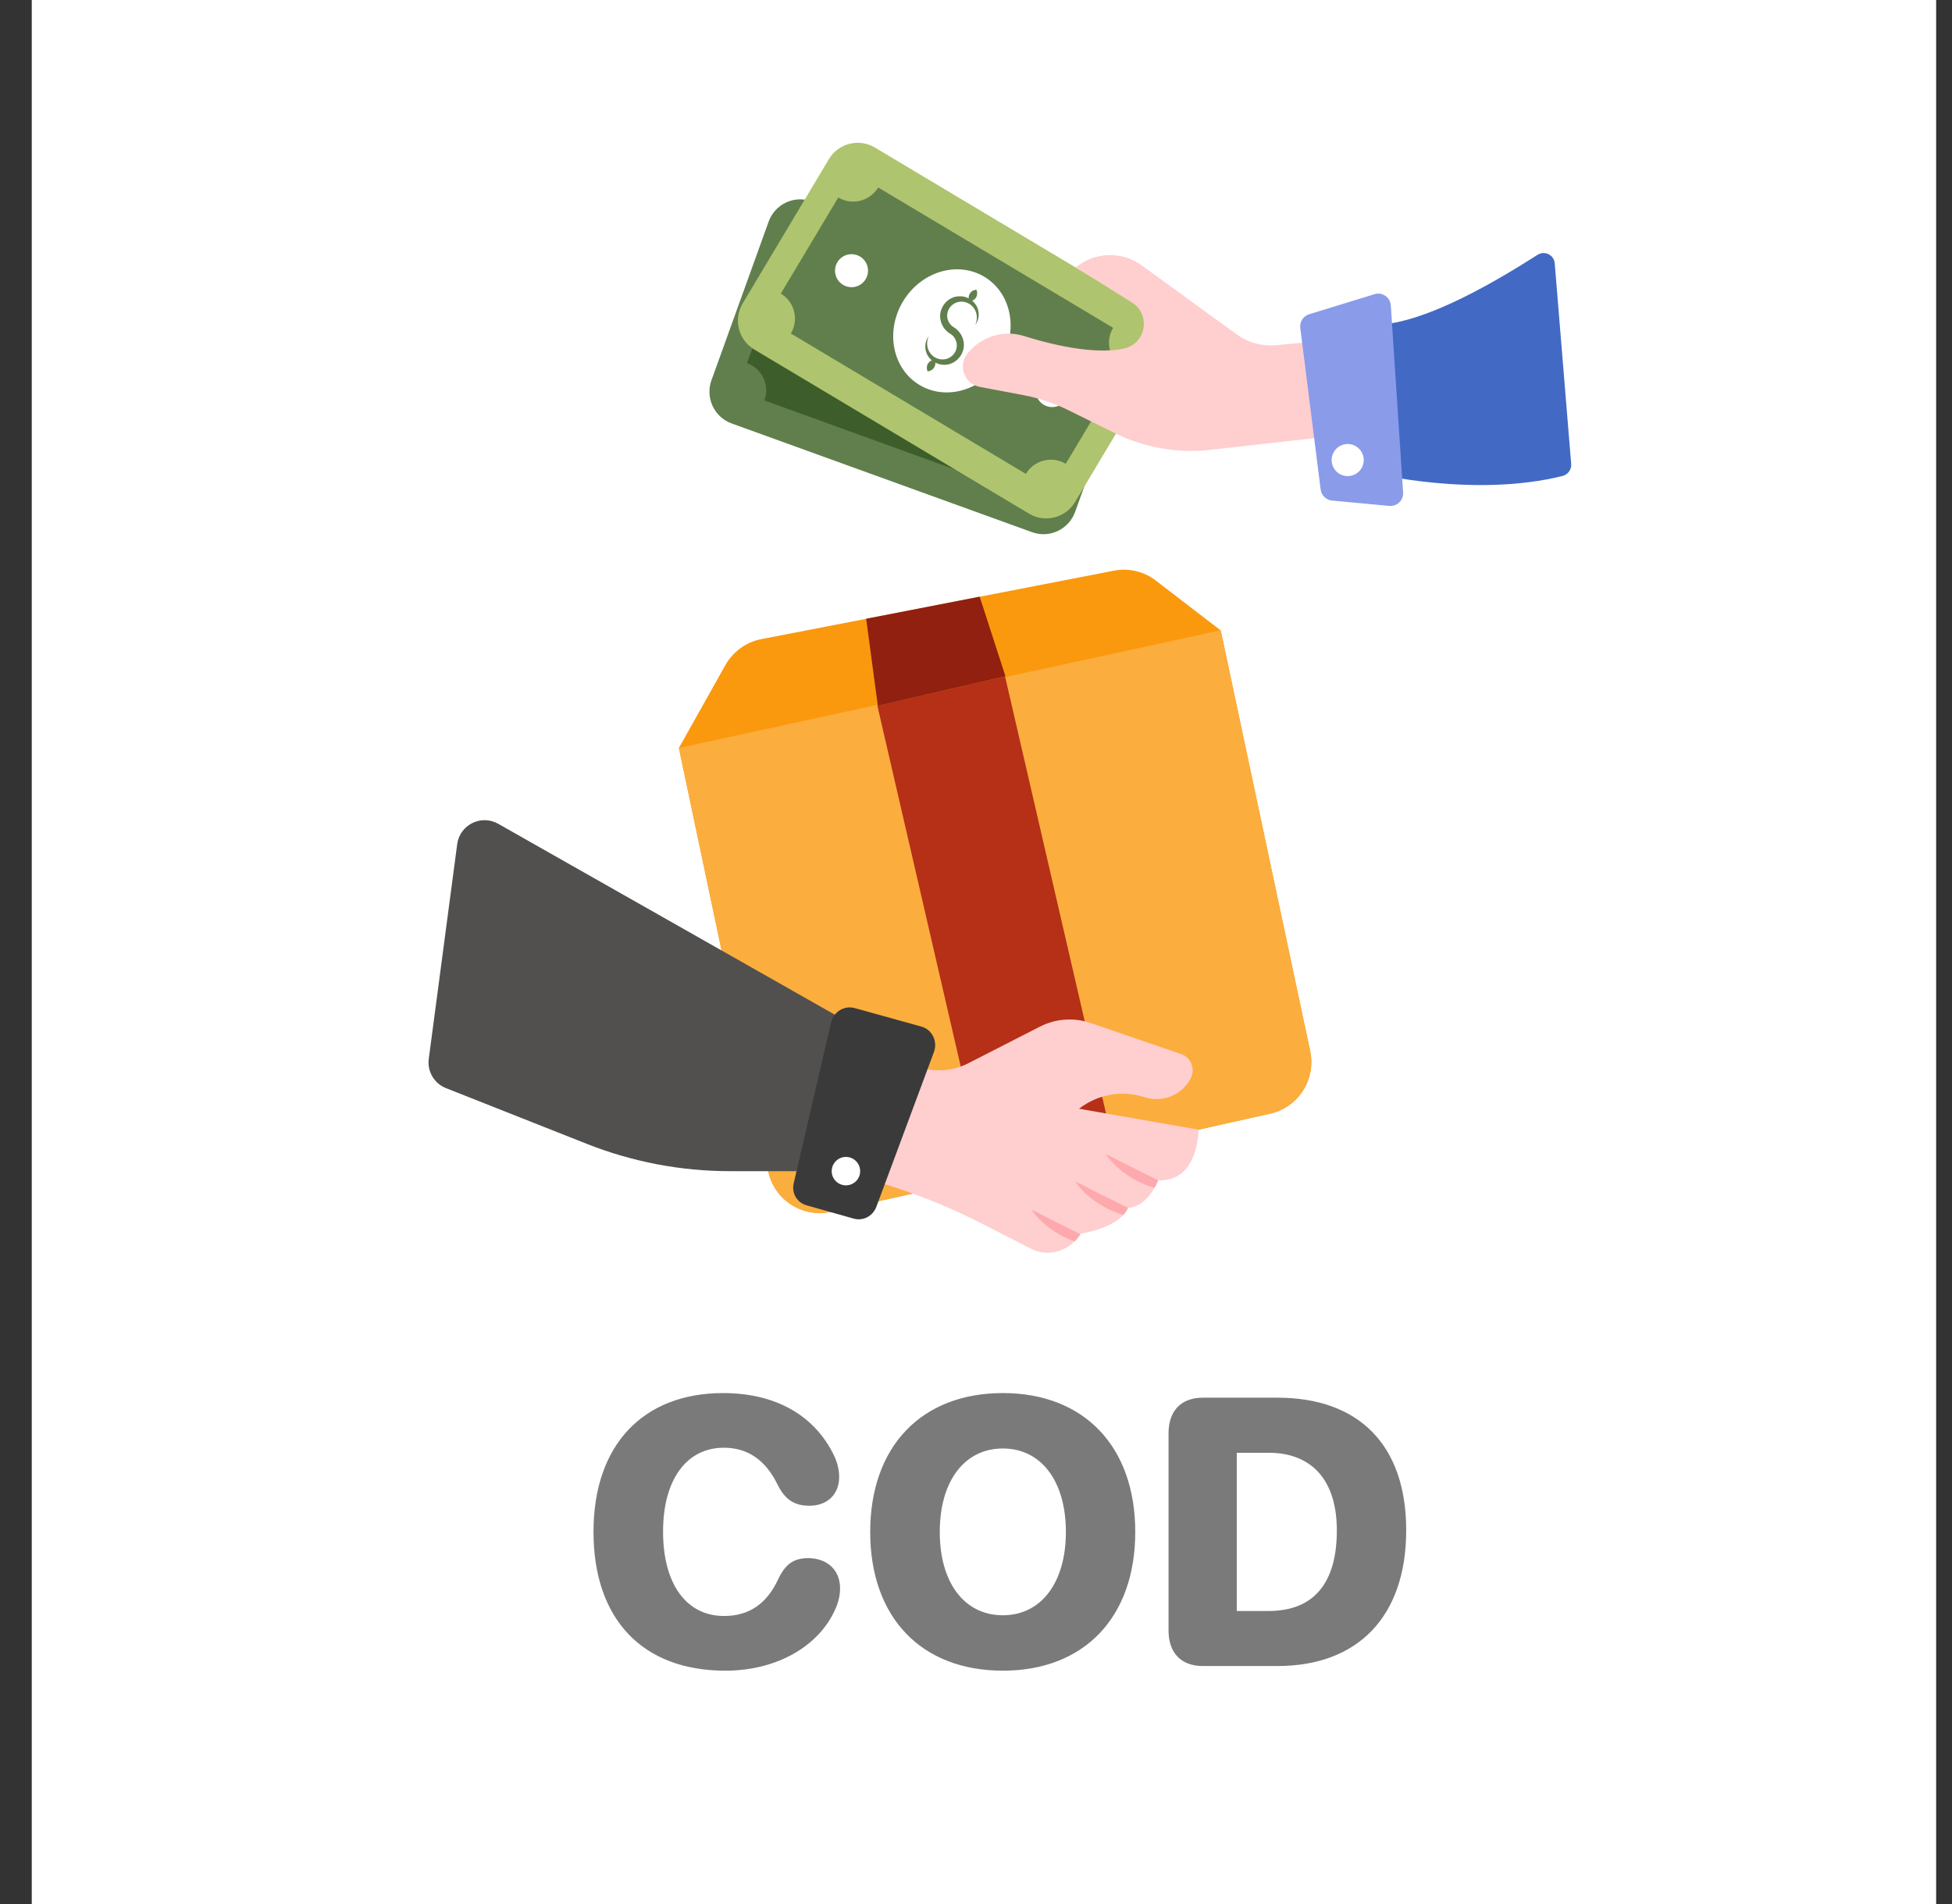 <svg width="41" height="40" viewBox="0 0 41 40" fill="none" xmlns="http://www.w3.org/2000/svg">
<rect x="0" y="0" width="41" height="40" fill="#333333" stroke="none"/>
<rect width="40" height="40" transform="translate(0.667)" fill="white"/>
<path d="M26.675 23.396L17.462 25.457C17.458 25.457 17.45 25.461 17.446 25.461C16.85 25.585 16.266 25.209 16.138 24.613C16.134 24.609 16.134 24.609 16.134 24.605L14.259 15.714L15.236 13.972C15.397 13.691 15.67 13.488 15.993 13.426L18.195 13L20.579 12.536L23.397 11.989C23.707 11.928 24.035 12.006 24.283 12.201L25.64 13.244L27.519 22.08C27.644 22.676 27.271 23.264 26.675 23.396Z" fill="#FA990E"/>
<path d="M26.675 23.397L17.461 25.456C17.457 25.456 17.45 25.459 17.446 25.459C16.85 25.583 16.265 25.208 16.137 24.612C16.134 24.608 16.134 24.608 16.134 24.604L14.259 15.713L25.64 13.242L27.518 22.081C27.646 22.677 27.271 23.262 26.675 23.397Z" fill="#FBAD3E"/>
<path d="M18.429 14.828L21.11 14.209L23.398 24.115L20.717 24.734L18.429 14.828Z" fill="#B53016"/>
<path d="M23.783 7.421L22.581 10.756C22.449 11.122 22.044 11.313 21.679 11.181L15.365 8.895C15.001 8.763 14.811 8.356 14.943 7.99L16.145 4.655C16.279 4.285 16.683 4.098 17.047 4.23L23.361 6.516C23.725 6.648 23.916 7.051 23.783 7.421Z" fill="#617F4D"/>
<path d="M23.037 7.779L22.237 9.999C21.92 9.884 21.57 10.05 21.455 10.368L16.056 8.413C16.171 8.095 16.007 7.743 15.69 7.628L16.491 5.408C16.807 5.523 17.158 5.357 17.273 5.039L22.671 6.994C22.557 7.313 22.721 7.664 23.037 7.779Z" fill="#3D5E2A"/>
<path d="M17.477 6.897C17.515 6.709 17.393 6.526 17.206 6.488C17.018 6.451 16.836 6.573 16.798 6.761C16.76 6.949 16.881 7.132 17.069 7.17C17.256 7.207 17.439 7.085 17.477 6.897Z" fill="#255299"/>
<path d="M22.085 8.569C22.123 8.381 22.002 8.198 21.814 8.16C21.627 8.122 21.444 8.244 21.406 8.433C21.369 8.621 21.49 8.804 21.677 8.842C21.865 8.879 22.047 8.757 22.085 8.569Z" fill="#255299"/>
<path d="M20.492 8.102C20.736 7.41 20.429 6.67 19.805 6.45C19.181 6.229 18.477 6.612 18.233 7.305C17.988 7.997 18.296 8.737 18.919 8.957C19.543 9.178 20.247 8.795 20.492 8.102Z" fill="#8A9BEA"/>
<path d="M19.673 8.022C19.671 7.85 19.551 7.689 19.39 7.632C19.285 7.596 19.207 7.494 19.201 7.382C19.191 7.269 19.256 7.154 19.359 7.099C19.462 7.043 19.602 7.053 19.701 7.132C19.802 7.209 19.854 7.353 19.821 7.491C19.888 7.364 19.862 7.188 19.752 7.076C19.725 7.048 19.694 7.025 19.66 7.006C19.671 6.999 19.68 6.992 19.688 6.985C19.707 6.966 19.72 6.945 19.728 6.923C19.736 6.901 19.739 6.876 19.737 6.85C19.733 6.823 19.726 6.795 19.704 6.762C19.665 6.773 19.642 6.79 19.622 6.808C19.603 6.827 19.59 6.848 19.582 6.87C19.574 6.893 19.571 6.917 19.574 6.943C19.575 6.953 19.577 6.963 19.58 6.973C19.569 6.97 19.558 6.966 19.547 6.964C19.468 6.947 19.384 6.957 19.308 6.989C19.154 7.051 19.049 7.217 19.054 7.389C19.057 7.561 19.176 7.721 19.337 7.778C19.443 7.814 19.521 7.916 19.527 8.029C19.537 8.141 19.472 8.257 19.368 8.311C19.265 8.367 19.125 8.358 19.027 8.278C18.926 8.201 18.873 8.058 18.906 7.919C18.84 8.046 18.866 8.222 18.976 8.334C19.002 8.362 19.033 8.385 19.067 8.404C19.056 8.411 19.047 8.418 19.039 8.425C19.02 8.444 19.007 8.465 18.999 8.487C18.991 8.51 18.988 8.534 18.991 8.56C18.994 8.587 19.001 8.615 19.024 8.648C19.062 8.637 19.085 8.62 19.105 8.602C19.124 8.583 19.137 8.562 19.145 8.54C19.153 8.518 19.157 8.493 19.154 8.467C19.153 8.457 19.151 8.447 19.148 8.437C19.235 8.462 19.332 8.46 19.419 8.421C19.573 8.359 19.679 8.193 19.673 8.022Z" fill="white"/>
<path d="M17.396 6.94C17.433 6.752 17.312 6.569 17.125 6.531C16.937 6.493 16.755 6.616 16.717 6.804C16.679 6.992 16.8 7.175 16.988 7.213C17.175 7.25 17.358 7.128 17.396 6.94Z" fill="#8A9BEA"/>
<path d="M22.006 8.612C22.044 8.424 21.922 8.241 21.735 8.203C21.548 8.165 21.365 8.287 21.327 8.476C21.29 8.664 21.411 8.847 21.598 8.885C21.785 8.922 21.968 8.8 22.006 8.612Z" fill="#8A9BEA"/>
<path d="M24.392 7.516L22.58 10.548C22.381 10.881 21.947 10.991 21.614 10.791L15.842 7.342C15.509 7.143 15.399 6.709 15.598 6.376L17.41 3.344C17.611 3.007 18.044 2.901 18.377 3.1L24.149 6.549C24.482 6.748 24.593 7.179 24.392 7.516Z" fill="#AEC46E"/>
<path d="M23.591 7.725L22.385 9.744C22.096 9.571 21.72 9.666 21.547 9.955L16.611 7.006C16.784 6.716 16.69 6.34 16.4 6.168L17.607 4.149C17.896 4.322 18.272 4.227 18.445 3.938L23.38 6.887C23.207 7.176 23.302 7.552 23.591 7.725Z" fill="#617F4D"/>
<path d="M22.189 8.529C22.381 8.529 22.536 8.374 22.536 8.182C22.536 7.991 22.381 7.836 22.189 7.836C21.998 7.836 21.843 7.991 21.843 8.182C21.843 8.374 21.998 8.529 22.189 8.529Z" fill="#255299"/>
<path d="M21.023 7.566C21.398 6.938 21.242 6.154 20.674 5.814C20.105 5.474 19.34 5.708 18.965 6.336C18.59 6.964 18.746 7.748 19.314 8.088C19.882 8.428 20.647 8.194 21.023 7.566Z" fill="white"/>
<path d="M20.24 7.313C20.27 7.144 20.183 6.964 20.036 6.877C19.939 6.822 19.881 6.707 19.897 6.596C19.908 6.484 19.994 6.384 20.106 6.35C20.218 6.315 20.353 6.351 20.435 6.448C20.52 6.542 20.544 6.693 20.486 6.822C20.575 6.711 20.583 6.534 20.497 6.403C20.476 6.371 20.449 6.342 20.42 6.317C20.431 6.312 20.441 6.307 20.451 6.301C20.473 6.287 20.49 6.269 20.502 6.248C20.514 6.228 20.522 6.205 20.524 6.179C20.526 6.152 20.524 6.123 20.509 6.086C20.468 6.09 20.442 6.102 20.419 6.116C20.398 6.131 20.381 6.148 20.369 6.169C20.357 6.189 20.349 6.212 20.346 6.239C20.346 6.248 20.346 6.259 20.347 6.269C20.337 6.264 20.327 6.258 20.316 6.254C20.242 6.222 20.157 6.216 20.077 6.232C19.914 6.263 19.779 6.406 19.752 6.575C19.722 6.743 19.809 6.924 19.956 7.01C20.053 7.065 20.11 7.181 20.095 7.292C20.084 7.403 19.998 7.504 19.886 7.538C19.774 7.573 19.638 7.537 19.556 7.44C19.471 7.345 19.447 7.195 19.506 7.065C19.417 7.177 19.409 7.354 19.495 7.485C19.516 7.517 19.542 7.546 19.572 7.571C19.56 7.575 19.55 7.581 19.541 7.586C19.519 7.601 19.502 7.619 19.49 7.639C19.478 7.66 19.47 7.683 19.468 7.709C19.466 7.736 19.468 7.765 19.483 7.802C19.523 7.798 19.549 7.786 19.572 7.772C19.594 7.757 19.611 7.739 19.623 7.719C19.636 7.698 19.643 7.675 19.646 7.649C19.646 7.639 19.646 7.629 19.645 7.618C19.726 7.66 19.822 7.676 19.915 7.655C20.078 7.624 20.213 7.481 20.24 7.313Z" fill="#617F4D"/>
<path d="M17.886 6.033C18.077 6.033 18.232 5.878 18.232 5.686C18.232 5.495 18.077 5.34 17.886 5.34C17.694 5.34 17.539 5.495 17.539 5.686C17.539 5.878 17.694 6.033 17.886 6.033Z" fill="white"/>
<path d="M22.1 8.552C22.292 8.552 22.447 8.397 22.447 8.206C22.447 8.014 22.292 7.859 22.1 7.859C21.909 7.859 21.754 8.014 21.754 8.206C21.754 8.397 21.909 8.552 22.1 8.552Z" fill="white"/>
<path d="M17.81 21.473L10.464 17.306C10.107 17.104 9.657 17.327 9.603 17.735L9.006 22.245C8.971 22.509 9.12 22.762 9.368 22.86L12.332 24.033C13.286 24.41 14.303 24.604 15.33 24.604H16.73L17.81 21.473Z" fill="#51504F"/>
<path d="M33.001 9.745C33.012 9.859 32.937 9.966 32.826 9.998C30.977 10.461 28.851 9.943 28.851 9.943V6.826C29.948 6.826 31.595 5.797 32.296 5.353C32.446 5.258 32.644 5.357 32.656 5.535L33.001 9.745Z" fill="#4269C4"/>
<path d="M27.765 7.165L27.603 9.205L25.425 9.45C24.732 9.53 24.031 9.403 23.405 9.094L22.443 8.619C22.141 8.47 21.821 8.362 21.49 8.3L20.578 8.128C20.26 8.068 20.116 7.692 20.314 7.436C20.584 7.089 21.05 6.916 21.508 7.059L21.746 7.13C22.64 7.382 23.225 7.402 23.606 7.322C24.072 7.224 24.179 6.608 23.776 6.356L22.597 5.617C22.997 5.289 23.568 5.273 23.983 5.577L25.979 7.027C26.213 7.197 26.498 7.276 26.783 7.253L27.765 7.165Z" fill="#FFCECF"/>
<path d="M29.471 10.343C29.483 10.508 29.344 10.643 29.179 10.628L27.979 10.516C27.855 10.504 27.754 10.407 27.739 10.283L27.311 6.889C27.296 6.762 27.375 6.638 27.499 6.601L28.868 6.181C29.033 6.128 29.201 6.245 29.213 6.417L29.471 10.343Z" fill="#8A9BEA"/>
<path d="M28.307 10.002C28.493 10.002 28.644 9.851 28.644 9.665C28.644 9.479 28.493 9.328 28.307 9.328C28.121 9.328 27.97 9.479 27.97 9.665C27.97 9.851 28.121 10.002 28.307 10.002Z" fill="white"/>
<path d="M25.176 23.732C25.114 24.866 24.406 24.795 24.332 24.795H24.328C24.303 24.853 24.278 24.907 24.249 24.953C24.021 25.354 23.752 25.375 23.698 25.375C23.694 25.375 23.69 25.375 23.69 25.375C23.669 25.428 23.636 25.478 23.595 25.524C23.322 25.826 22.697 25.917 22.697 25.917C22.697 25.921 22.693 25.921 22.693 25.925C22.66 25.983 22.618 26.033 22.573 26.078C22.569 26.078 22.569 26.078 22.569 26.078C22.424 26.231 22.213 26.318 22.002 26.318C21.881 26.318 21.761 26.289 21.65 26.231L20.607 25.697C20.015 25.395 19.402 25.143 18.769 24.936L17.768 24.605L18.488 22.072L19.166 22.37C19.543 22.531 19.969 22.527 20.338 22.337L21.844 21.567C22.18 21.397 22.56 21.372 22.912 21.493L24.816 22.146C24.965 22.2 25.052 22.345 25.052 22.486C25.052 22.531 25.039 22.589 25.019 22.635C24.882 22.92 24.596 23.09 24.29 23.09C24.203 23.09 24.12 23.078 24.034 23.049C23.566 22.895 23.057 22.991 22.668 23.289V23.293L25.176 23.732Z" fill="#FFCECF"/>
<path d="M19.62 22.091L18.405 25.358C18.326 25.556 18.124 25.658 17.921 25.598L16.95 25.324C16.74 25.268 16.62 25.065 16.672 24.855L17.46 21.465C17.52 21.248 17.741 21.116 17.959 21.18L19.354 21.567C19.575 21.63 19.695 21.866 19.62 22.091Z" fill="#3A3A3A"/>
<path d="M17.768 24.902C17.933 24.902 18.067 24.769 18.067 24.604C18.067 24.439 17.933 24.305 17.768 24.305C17.603 24.305 17.469 24.439 17.469 24.604C17.469 24.769 17.603 24.902 17.768 24.902Z" fill="white"/>
<path d="M24.326 24.797C24.302 24.854 24.277 24.908 24.248 24.954C24.136 24.921 24.024 24.875 23.917 24.826C23.648 24.689 23.395 24.498 23.226 24.246C23.366 24.308 23.49 24.383 23.623 24.445L24.008 24.639L24.326 24.797Z" fill="#FEA9AD"/>
<path d="M23.699 25.375C23.695 25.375 23.691 25.375 23.691 25.375C23.67 25.428 23.637 25.478 23.596 25.524C23.484 25.491 23.381 25.449 23.277 25.4C23.008 25.263 22.76 25.077 22.586 24.824C22.727 24.882 22.855 24.957 22.983 25.023L23.368 25.213L23.699 25.375Z" fill="#FEA9AD"/>
<path d="M22.692 25.927C22.659 25.985 22.618 26.035 22.573 26.08C22.568 26.08 22.568 26.08 22.568 26.08C22.498 26.056 22.423 26.023 22.357 25.989C22.088 25.857 21.84 25.666 21.666 25.414C21.807 25.476 21.935 25.551 22.063 25.613L22.448 25.807L22.692 25.927Z" fill="#FEA9AD"/>
<path d="M21.119 14.207L18.438 14.828L18.193 12.999L20.577 12.535L21.119 14.207Z" fill="#912010"/>
<path d="M15.235 35.098C13.501 35.098 12.466 34.023 12.466 32.18C12.466 30.34 13.524 29.266 15.188 29.266C16.255 29.266 17.06 29.703 17.481 30.504C17.575 30.676 17.626 30.855 17.626 31.027C17.626 31.395 17.376 31.633 17.001 31.633C16.685 31.633 16.489 31.504 16.333 31.191C16.079 30.668 15.7 30.414 15.204 30.414C14.423 30.414 13.927 31.082 13.927 32.176C13.927 33.281 14.419 33.949 15.208 33.949C15.727 33.949 16.106 33.699 16.349 33.168C16.497 32.859 16.673 32.734 16.974 32.734C17.38 32.734 17.645 32.988 17.645 33.367C17.645 33.504 17.614 33.645 17.556 33.781C17.216 34.582 16.317 35.098 15.235 35.098ZM21.064 35.098C19.352 35.098 18.278 33.98 18.278 32.184C18.278 30.387 19.356 29.266 21.064 29.266C22.77 29.266 23.845 30.387 23.845 32.184C23.845 33.98 22.77 35.098 21.064 35.098ZM21.064 33.934C21.864 33.934 22.388 33.254 22.388 32.184C22.388 31.109 21.864 30.43 21.064 30.43C20.263 30.43 19.739 31.109 19.739 32.184C19.739 33.254 20.259 33.934 21.064 33.934ZM25.263 35C24.81 35 24.544 34.727 24.544 34.25V30.113C24.544 29.637 24.81 29.363 25.263 29.363H26.833C28.536 29.363 29.536 30.352 29.536 32.148C29.536 33.949 28.532 35 26.833 35H25.263ZM25.977 33.844H26.645C27.579 33.844 28.079 33.277 28.079 32.152C28.079 31.094 27.552 30.52 26.645 30.52H25.977V33.844Z" fill="#7A7A7A"/>
</svg>

